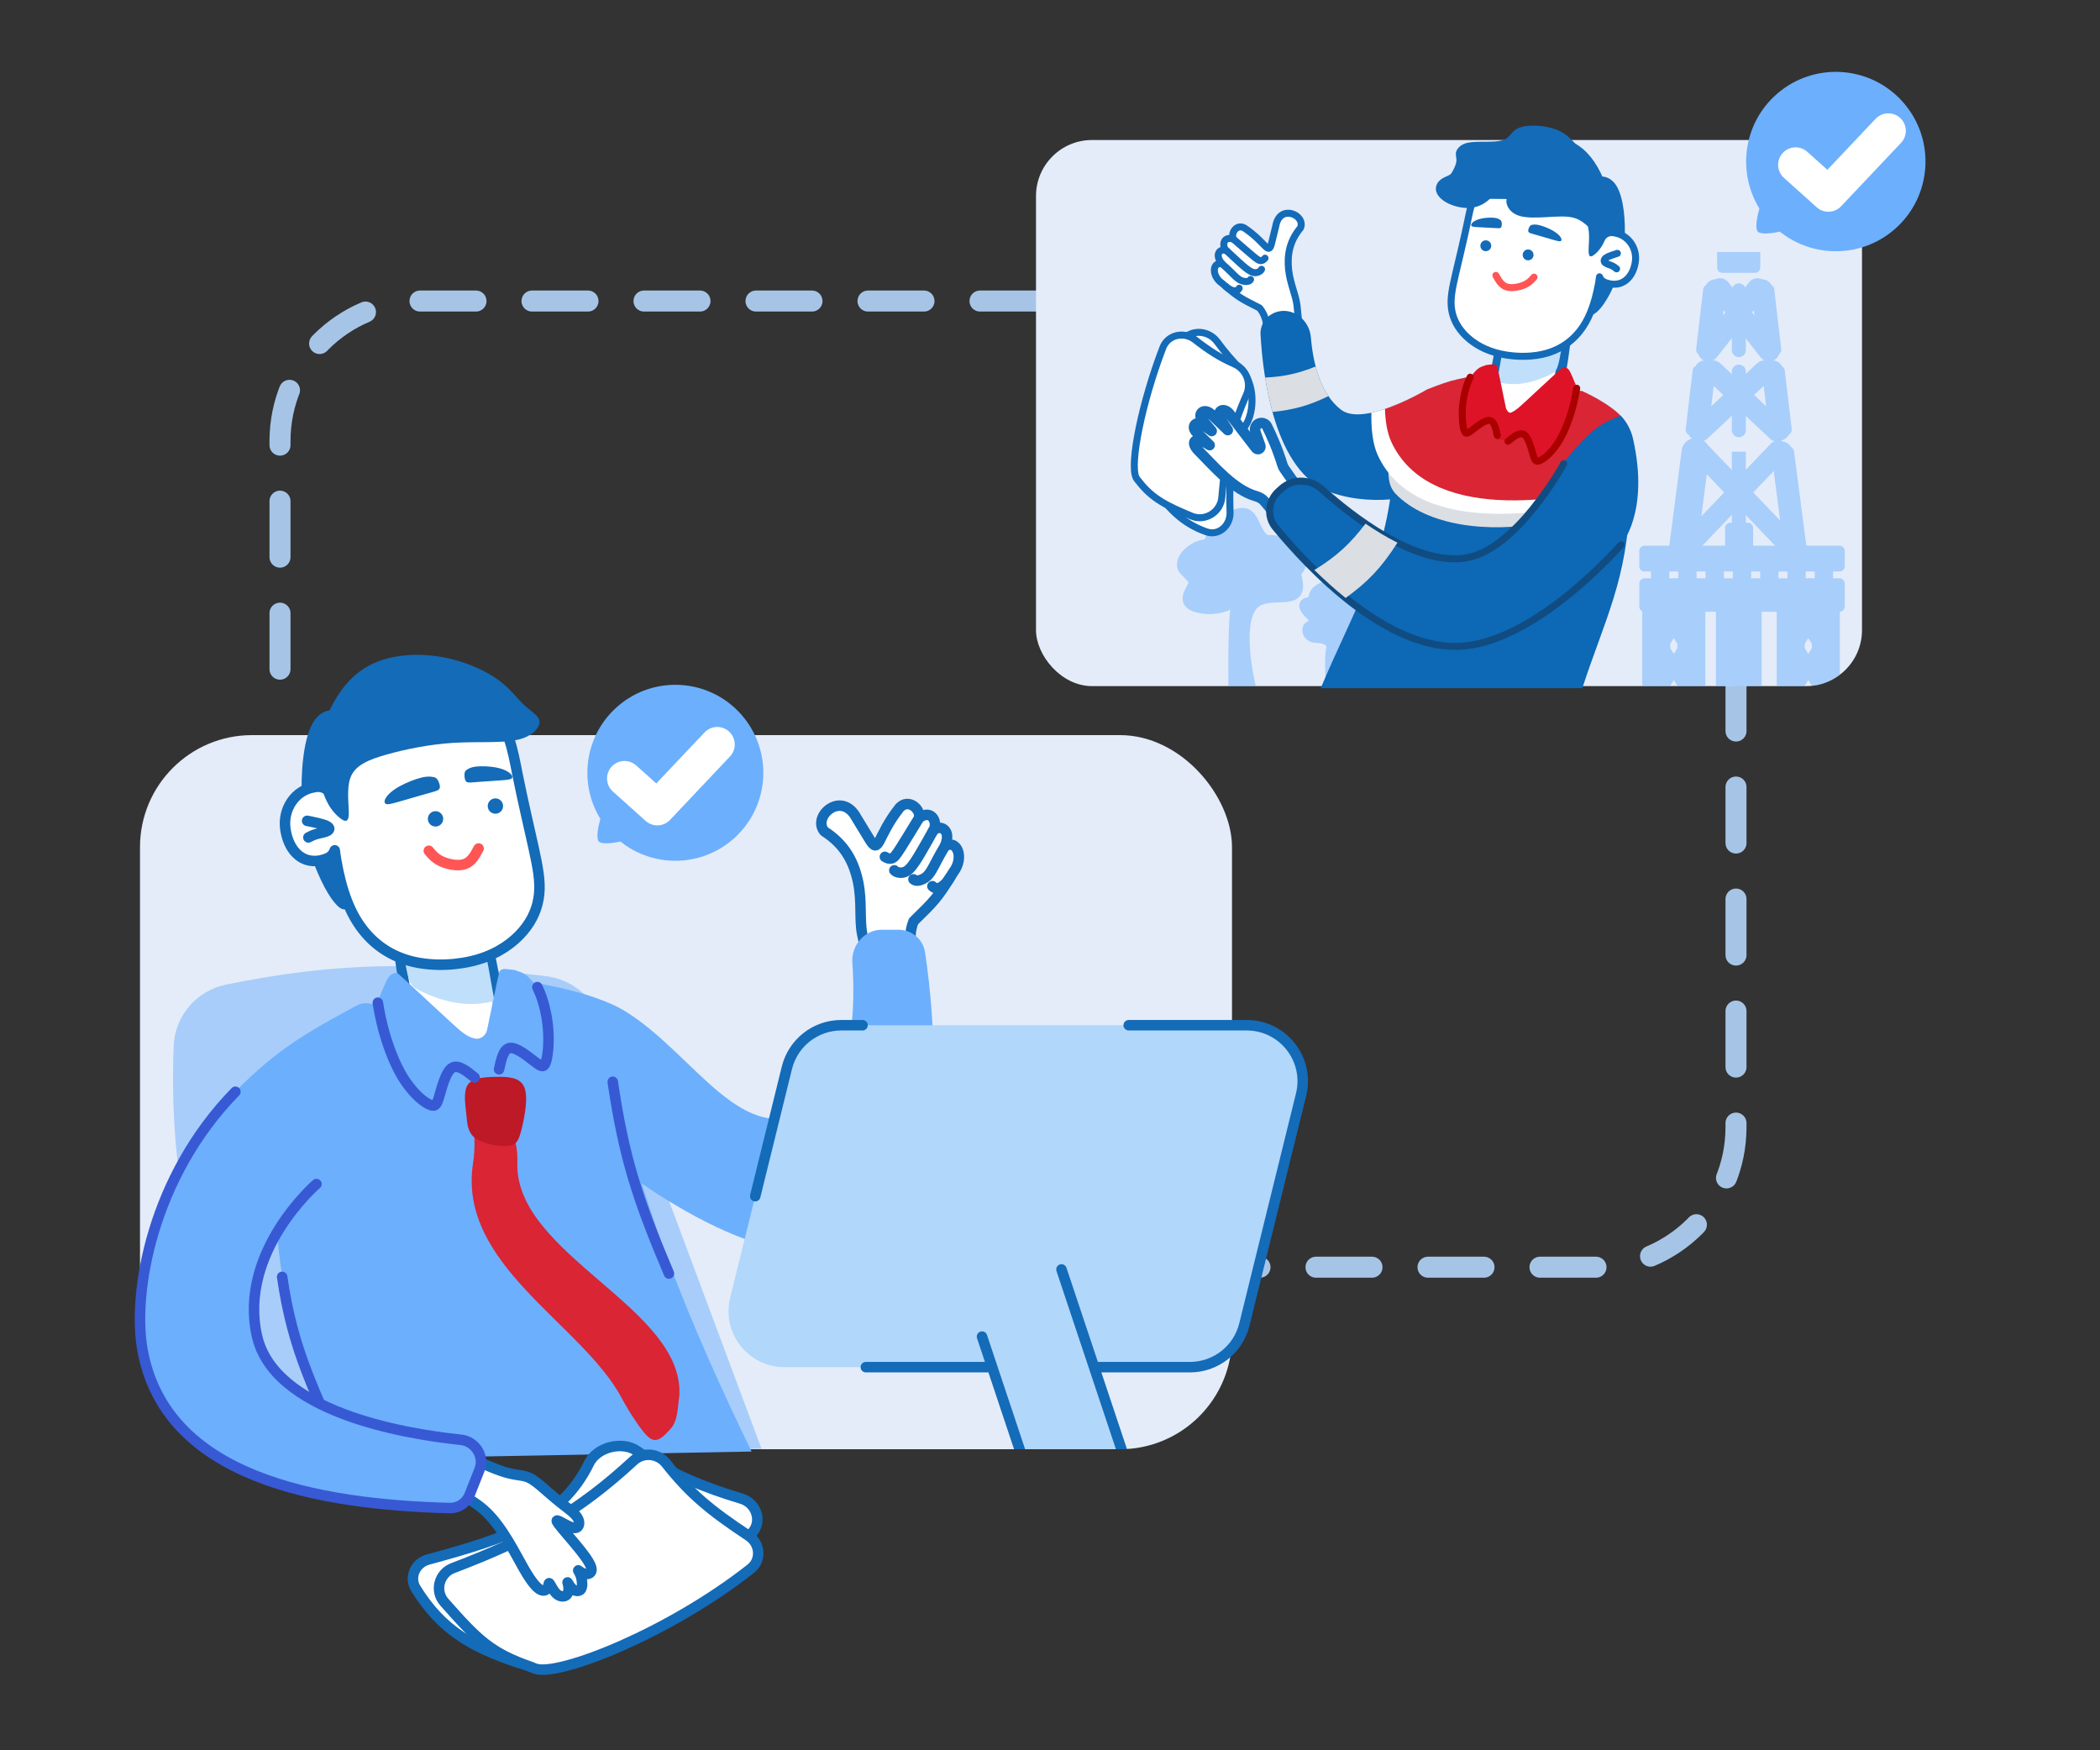 <svg width="300" height="250" viewBox="0 0 300 250" fill="none" xmlns="http://www.w3.org/2000/svg">
<rect x="0" y="0" width="300" height="250" fill="#333333" stroke="none"/>
<path d="M148 43H60C48.954 43 40 51.954 40 63V101" stroke="#A6C5E6" stroke-width="3" stroke-linecap="round" stroke-linejoin="round" stroke-dasharray="8 8"/>
<path d="M172 181H228C239.046 181 248 172.046 248 161V97" stroke="#A6C5E6" stroke-width="3" stroke-linecap="round" stroke-linejoin="round" stroke-dasharray="8 8"/>
<rect x="20" y="105" width="156" height="102" rx="16" fill="#E4ECF9"/>
<path opacity="0.5" d="M32.306 140.633C47.825 137.468 59.627 137.239 77.929 139.417C81.591 139.853 84.681 142.332 85.97 145.787L108.789 206.937H43.111C38.634 206.937 34.703 203.957 33.441 199.662C28.084 181.438 24.047 169.184 24.817 149.378C24.984 145.084 28.095 141.492 32.306 140.633Z" fill="#6CAFFD"/>
<rect x="148" y="20" width="118" height="78" rx="8" fill="#E4ECF9"/>
<g opacity="0.5">
<g clip-path="url(#clip0_50_63720)">
<path d="M251.051 41.242L244.054 50.131" stroke="#6CAFFD" stroke-width="3" stroke-linecap="round" stroke-linejoin="round"/>
<path d="M245.721 41.242L252.717 50.131" stroke="#6CAFFD" stroke-width="3" stroke-linecap="round" stroke-linejoin="round"/>
<path d="M244.721 52.984L253.883 61.556" stroke="#6CAFFD" stroke-width="3" stroke-linecap="round" stroke-linejoin="round"/>
<path d="M252.051 52.984L242.889 61.556" stroke="#6CAFFD" stroke-width="3" stroke-linecap="round" stroke-linejoin="round"/>
<path d="M254.051 64.414L240.391 78.7" stroke="#6CAFFD" stroke-width="3" stroke-linecap="round" stroke-linejoin="round"/>
<path d="M242.723 64.414L256.383 78.7" stroke="#6CAFFD" stroke-width="3" stroke-linecap="round" stroke-linejoin="round"/>
<path d="M250.719 36V38.222H246.054V36H250.719Z" fill="#6CAFFD" stroke="#6CAFFD" stroke-width="1.5" stroke-linecap="round" stroke-linejoin="round"/>
<path d="M249.695 75.414V78.699H247.189V75.414H249.695Z" fill="#6CAFFD" stroke="#6CAFFD" stroke-width="1.5" stroke-linecap="round" stroke-linejoin="round"/>
<path d="M252.717 41.398L253.717 49.97" stroke="#6CAFFD" stroke-width="1.5" stroke-linecap="round" stroke-linejoin="round"/>
<path d="M244.055 41.398L243.055 49.97" stroke="#6CAFFD" stroke-width="1.5" stroke-linecap="round" stroke-linejoin="round"/>
<path d="M251.719 41.398L252.719 49.97" stroke="#6CAFFD" stroke-width="3" stroke-linecap="round" stroke-linejoin="round"/>
<path d="M245.055 41.398L244.055 49.97" stroke="#6CAFFD" stroke-width="3" stroke-linecap="round" stroke-linejoin="round"/>
<path d="M254.217 52.984L255.217 61.397" stroke="#6CAFFD" stroke-width="1.5" stroke-linecap="round" stroke-linejoin="round"/>
<path d="M242.557 52.984L241.557 61.397" stroke="#6CAFFD" stroke-width="1.5" stroke-linecap="round" stroke-linejoin="round"/>
<path d="M253.217 52.984L254.217 61.397" stroke="#6CAFFD" stroke-width="3" stroke-linecap="round" stroke-linejoin="round"/>
<path d="M243.557 52.984L242.557 61.397" stroke="#6CAFFD" stroke-width="3" stroke-linecap="round" stroke-linejoin="round"/>
<path d="M255.55 64.57L257.383 78.698" stroke="#6CAFFD" stroke-width="1.5" stroke-linecap="round" stroke-linejoin="round"/>
<path d="M241.223 64.57L239.391 78.698" stroke="#6CAFFD" stroke-width="1.5" stroke-linecap="round" stroke-linejoin="round"/>
<path d="M254.55 64.57L256.383 78.698" stroke="#6CAFFD" stroke-width="3" stroke-linecap="round" stroke-linejoin="round"/>
<path d="M242.223 64.57L240.391 78.698" stroke="#6CAFFD" stroke-width="4" stroke-linecap="round" stroke-linejoin="round"/>
<path d="M248.406 41.469L248.406 50.009" stroke="#6CAFFD" stroke-width="2" stroke-linecap="round" stroke-linejoin="round"/>
<path d="M248.406 53.078L248.406 61.447" stroke="#6CAFFD" stroke-width="2" stroke-linecap="round" stroke-linejoin="round"/>
<path d="M248.406 64.523L248.406 75.455" stroke="#6CAFFD" stroke-width="2"/>
<mask id="path-30-inside-1_50_63720" fill="white">
<rect x="241.723" y="38.219" width="13.327" height="3.175" rx="1"/>
</mask>
<rect x="241.723" y="38.219" width="13.327" height="3.175" rx="1" fill="#6CAFFD" stroke="#6CAFFD" stroke-width="3" stroke-linecap="round" stroke-linejoin="round" mask="url(#path-30-inside-1_50_63720)"/>
<mask id="path-31-inside-2_50_63720" fill="white">
<rect x="240.391" y="49.969" width="15.992" height="3.175" rx="1"/>
</mask>
<rect x="240.391" y="49.969" width="15.992" height="3.175" rx="1" fill="#6CAFFD" stroke="#6CAFFD" stroke-width="3" stroke-linecap="round" stroke-linejoin="round" mask="url(#path-31-inside-2_50_63720)"/>
<mask id="path-32-inside-3_50_63720" fill="white">
<rect x="239.391" y="61.398" width="18.658" height="3.175" rx="1"/>
</mask>
<rect x="239.391" y="61.398" width="18.658" height="3.175" rx="1" fill="#6CAFFD" stroke="#6CAFFD" stroke-width="3" stroke-linecap="round" stroke-linejoin="round" mask="url(#path-32-inside-3_50_63720)"/>
<path fill-rule="evenodd" clip-rule="evenodd" d="M262.782 78.695H234.935V80.885H236.605V83.349H234.936V86.634H262.783V83.349H261.112V80.885H262.782V78.695ZM237.72 83.349V80.885H240.504V83.349H237.72ZM241.619 83.349V80.885H244.403V83.349H241.619ZM245.518 83.349V80.885H248.302V83.349H245.518ZM252.2 80.885H249.416V83.349H252.2V80.885ZM253.315 83.349V80.885H256.099V83.349H253.315ZM259.998 80.885H257.214V83.349H259.998V80.885Z" fill="#6CAFFD"/>
<path d="M234.935 78.695H234.185C234.185 78.281 234.521 77.945 234.935 77.945V78.695ZM262.782 78.695V77.945C263.197 77.945 263.532 78.281 263.532 78.695H262.782ZM234.935 80.885V81.635C234.521 81.635 234.185 81.299 234.185 80.885H234.935ZM236.605 80.885V80.135C237.02 80.135 237.355 80.471 237.355 80.885H236.605ZM236.605 83.349H237.355C237.355 83.763 237.02 84.099 236.605 84.099V83.349ZM234.936 83.349H234.186C234.186 82.935 234.522 82.599 234.936 82.599V83.349ZM234.936 86.634V87.384C234.522 87.384 234.186 87.048 234.186 86.634H234.936ZM262.783 86.634H263.533C263.533 87.048 263.197 87.384 262.783 87.384V86.634ZM262.783 83.349V82.599C263.197 82.599 263.533 82.935 263.533 83.349H262.783ZM261.112 83.349V84.099C260.698 84.099 260.362 83.763 260.362 83.349H261.112ZM261.112 80.885H260.362C260.362 80.471 260.698 80.135 261.112 80.135V80.885ZM262.782 80.885H263.532C263.532 81.299 263.197 81.635 262.782 81.635V80.885ZM237.72 83.349V84.099C237.306 84.099 236.97 83.763 236.97 83.349H237.72ZM237.72 80.885H236.97C236.97 80.471 237.306 80.135 237.72 80.135V80.885ZM240.504 80.885V80.135C240.918 80.135 241.254 80.471 241.254 80.885H240.504ZM240.504 83.349H241.254C241.254 83.763 240.918 84.099 240.504 84.099V83.349ZM241.619 80.885H240.869C240.869 80.471 241.204 80.135 241.619 80.135V80.885ZM241.619 83.349V84.099C241.204 84.099 240.869 83.763 240.869 83.349H241.619ZM244.403 80.885V80.135C244.817 80.135 245.153 80.471 245.153 80.885H244.403ZM244.403 83.349H245.153C245.153 83.763 244.817 84.099 244.403 84.099V83.349ZM245.518 80.885H244.768C244.768 80.471 245.104 80.135 245.518 80.135V80.885ZM245.518 83.349V84.099C245.104 84.099 244.768 83.763 244.768 83.349H245.518ZM248.302 80.885V80.135C248.716 80.135 249.052 80.471 249.052 80.885H248.302ZM248.302 83.349H249.052C249.052 83.763 248.716 84.099 248.302 84.099V83.349ZM249.416 80.885H248.666C248.666 80.471 249.002 80.135 249.416 80.135V80.885ZM252.2 80.885V80.135C252.614 80.135 252.95 80.471 252.95 80.885H252.2ZM249.416 83.349V84.099C249.002 84.099 248.666 83.763 248.666 83.349H249.416ZM252.2 83.349H252.95C252.95 83.763 252.614 84.099 252.2 84.099V83.349ZM253.315 80.885H252.565C252.565 80.471 252.901 80.135 253.315 80.135V80.885ZM253.315 83.349V84.099C252.901 84.099 252.565 83.763 252.565 83.349H253.315ZM256.099 80.885V80.135C256.513 80.135 256.849 80.471 256.849 80.885H256.099ZM256.099 83.349H256.849C256.849 83.763 256.513 84.099 256.099 84.099V83.349ZM257.214 80.885H256.464C256.464 80.471 256.8 80.135 257.214 80.135V80.885ZM259.998 80.885V80.135C260.412 80.135 260.748 80.471 260.748 80.885H259.998ZM257.214 83.349V84.099C256.8 84.099 256.464 83.763 256.464 83.349H257.214ZM259.998 83.349H260.748C260.748 83.763 260.412 84.099 259.998 84.099V83.349ZM234.935 77.945H262.782V79.445H234.935V77.945ZM234.185 80.885V78.695H235.685V80.885H234.185ZM236.605 81.635H234.935V80.135H236.605V81.635ZM237.355 80.885V83.349H235.855V80.885H237.355ZM234.936 82.599H236.605V84.099H234.936V82.599ZM234.186 86.634V83.349H235.686V86.634H234.186ZM262.783 87.384H234.936V85.884H262.783V87.384ZM263.533 83.349V86.634H262.033V83.349H263.533ZM261.112 82.599H262.783V84.099H261.112V82.599ZM261.862 80.885V83.349H260.362V80.885H261.862ZM262.782 81.635H261.112V80.135H262.782V81.635ZM263.532 78.695V80.885H262.032V78.695H263.532ZM236.97 83.349V80.885H238.47V83.349H236.97ZM240.504 81.635H237.72V80.135H240.504V81.635ZM239.754 83.349V80.885H241.254V83.349H239.754ZM237.72 82.599H240.504V84.099H237.72V82.599ZM242.369 80.885V83.349H240.869V80.885H242.369ZM244.403 81.635H241.619V80.135H244.403V81.635ZM243.653 83.349V80.885H245.153V83.349H243.653ZM241.619 82.599H244.403V84.099H241.619V82.599ZM246.268 80.885V83.349H244.768V80.885H246.268ZM248.302 81.635H245.518V80.135H248.302V81.635ZM247.552 83.349V80.885H249.052V83.349H247.552ZM245.518 82.599H248.302V84.099H245.518V82.599ZM249.416 80.135H252.2V81.635H249.416V80.135ZM248.666 83.349V80.885H250.166V83.349H248.666ZM252.2 84.099H249.416V82.599H252.2V84.099ZM252.95 80.885V83.349H251.45V80.885H252.95ZM254.065 80.885V83.349H252.565V80.885H254.065ZM256.099 81.635H253.315V80.135H256.099V81.635ZM255.349 83.349V80.885H256.849V83.349H255.349ZM253.315 82.599H256.099V84.099H253.315V82.599ZM257.214 80.135H259.998V81.635H257.214V80.135ZM256.464 83.349V80.885H257.964V83.349H256.464ZM259.998 84.099H257.214V82.599H259.998V84.099ZM260.748 80.885V83.349H259.248V80.885H260.748Z" fill="#6CAFFD"/>
<path d="M240.785 86.641V103.885" stroke="#6CAFFD" stroke-width="1.5"/>
<path d="M241.621 86.641V103.885H247.131V86.641" stroke="#6CAFFD" stroke-width="4" stroke-linecap="round" stroke-linejoin="round"/>
<path d="M237.443 86.641V103.885" stroke="#6CAFFD" stroke-width="1.5"/>
<path d="M236.607 86.641V103.885" stroke="#6CAFFD" stroke-width="4" stroke-linecap="round" stroke-linejoin="round"/>
<path d="M240.785 86.641L237.443 91.919" stroke="#6CAFFD" stroke-width="2"/>
<path d="M240.785 92.625L237.443 97.904" stroke="#6CAFFD" stroke-width="2"/>
<path d="M240.785 98.609L237.443 103.888" stroke="#6CAFFD" stroke-width="2" stroke-linecap="round" stroke-linejoin="round"/>
<path d="M237.443 86.641L240.785 91.919" stroke="#6CAFFD" stroke-width="2" stroke-linecap="round" stroke-linejoin="round"/>
<path d="M237.443 92.625L240.785 97.904" stroke="#6CAFFD" stroke-width="2" stroke-linecap="round" stroke-linejoin="round"/>
<path d="M237.443 98.609L240.785 103.888" stroke="#6CAFFD" stroke-width="2" stroke-linecap="round" stroke-linejoin="round"/>
<path d="M259.998 86.641V103.885" stroke="#6CAFFD" stroke-width="1.5" stroke-linecap="round" stroke-linejoin="round"/>
<path d="M260.836 86.641V103.885" stroke="#6CAFFD" stroke-width="4" stroke-linecap="round" stroke-linejoin="round"/>
<path d="M256.656 86.641V103.885" stroke="#6CAFFD" stroke-width="1.5" stroke-linecap="round" stroke-linejoin="round"/>
<path d="M255.822 86.641V103.885H249.663V86.641" stroke="#6CAFFD" stroke-width="4" stroke-linecap="round" stroke-linejoin="round"/>
<path d="M259.998 86.641L256.656 91.919" stroke="#6CAFFD" stroke-width="2" stroke-linecap="round" stroke-linejoin="round"/>
<path d="M260 92.625L256.658 97.904" stroke="#6CAFFD" stroke-width="2" stroke-linecap="round" stroke-linejoin="round"/>
<path d="M260 98.609L256.658 103.888" stroke="#6CAFFD" stroke-width="2" stroke-linecap="round" stroke-linejoin="round"/>
<path d="M256.656 86.641L259.998 91.919" stroke="#6CAFFD" stroke-width="2" stroke-linecap="round" stroke-linejoin="round"/>
<path d="M256.656 92.625L259.998 97.904" stroke="#6CAFFD" stroke-width="2" stroke-linecap="round" stroke-linejoin="round"/>
<path d="M256.656 98.609L259.998 103.888" stroke="#6CAFFD" stroke-width="2" stroke-linecap="round" stroke-linejoin="round"/>
<path d="M185.04 81.898C186.998 87.688 180.632 83.412 178.605 86.911C176.578 90.409 178.848 98.936 178.848 98.936H176.25C176.25 98.936 176.091 89.049 176.557 86.911C177.024 84.773 175.519 87.383 171.942 86.911C168.365 86.439 170.032 84.578 170.435 83.607C170.755 82.835 170.424 82.731 169.232 81.473C168.039 80.214 170.184 78.07 171.942 77.835C173.657 77.606 172.095 75.991 175.418 74.034C179.625 71.555 178.605 76.026 180.961 77.215C183.178 76.804 187.762 79.136 185.04 81.898Z" fill="#6CAFFD"/>
<path d="M178.605 86.911L179.254 87.287L178.605 86.911ZM185.04 81.898L184.329 82.138L184.181 81.701L184.506 81.371L185.04 81.898ZM180.961 77.215L181.098 77.952L180.849 77.998L180.623 77.884L180.961 77.215ZM175.418 74.034L175.799 74.68L175.799 74.68L175.418 74.034ZM171.942 77.835L172.041 78.578L172.041 78.578L171.942 77.835ZM169.232 81.473L168.687 81.988L168.687 81.988L169.232 81.473ZM170.435 83.607L169.743 83.319V83.319L170.435 83.607ZM171.942 86.911L172.04 86.167L172.04 86.167L171.942 86.911ZM176.557 86.911L177.29 87.071L176.557 86.911ZM178.848 98.936L179.572 98.743C179.632 98.968 179.584 99.208 179.442 99.393C179.3 99.578 179.081 99.686 178.848 99.686V98.936ZM176.25 98.936V99.686C175.841 99.686 175.507 99.358 175.5 98.948L176.25 98.936ZM177.956 86.535C178.603 85.419 179.602 84.942 180.584 84.732C181.51 84.535 182.565 84.556 183.274 84.515C183.66 84.493 183.958 84.455 184.184 84.388C184.403 84.322 184.498 84.245 184.547 84.18C184.649 84.045 184.816 83.577 184.329 82.138L185.75 81.658C186.243 83.114 186.349 84.283 185.744 85.084C185.44 85.487 185.021 85.703 184.614 85.825C184.214 85.944 183.774 85.989 183.36 86.013C182.469 86.064 181.674 86.034 180.897 86.199C180.177 86.353 179.621 86.654 179.254 87.287L177.956 86.535ZM184.506 81.371C185.072 80.797 185.162 80.353 185.12 80.044C185.073 79.702 184.839 79.32 184.381 78.949C183.93 78.584 183.328 78.286 182.707 78.105C182.078 77.921 181.501 77.878 181.098 77.952L180.824 76.477C181.531 76.346 182.357 76.44 183.127 76.665C183.904 76.891 184.693 77.272 185.325 77.784C185.95 78.29 186.489 78.983 186.606 79.842C186.727 80.734 186.369 81.618 185.574 82.424L184.506 81.371ZM180.623 77.884C179.837 77.488 179.367 76.831 179.036 76.23C178.87 75.929 178.728 75.619 178.602 75.35C178.471 75.07 178.358 74.834 178.238 74.631C177.998 74.224 177.812 74.093 177.604 74.058C177.339 74.013 176.809 74.085 175.799 74.68L175.037 73.387C176.131 72.743 177.051 72.444 177.852 72.578C178.709 72.722 179.204 73.317 179.529 73.868C179.692 74.142 179.833 74.442 179.961 74.715C180.093 74.998 180.213 75.259 180.35 75.506C180.621 75.999 180.907 76.347 181.299 76.545L180.623 77.884ZM175.799 74.68C175.029 75.133 174.578 75.545 174.297 75.892C174.021 76.234 173.886 76.542 173.784 76.832C173.757 76.908 173.733 76.982 173.707 77.061C173.682 77.137 173.654 77.221 173.625 77.302C173.567 77.463 173.487 77.658 173.36 77.843C173.063 78.276 172.622 78.501 172.041 78.578L171.843 77.091C171.995 77.071 172.063 77.041 172.088 77.028C172.104 77.019 172.11 77.013 172.122 76.996C172.142 76.967 172.17 76.913 172.214 76.793C172.235 76.734 172.256 76.67 172.282 76.591C172.308 76.514 172.337 76.426 172.37 76.332C172.506 75.945 172.712 75.468 173.131 74.95C173.546 74.436 174.145 73.913 175.037 73.387L175.799 74.68ZM172.041 78.578C171.379 78.667 170.564 79.146 170.055 79.752C169.805 80.05 169.678 80.321 169.646 80.524C169.618 80.696 169.652 80.826 169.776 80.957L168.687 81.988C168.215 81.49 168.07 80.88 168.164 80.288C168.254 79.728 168.549 79.213 168.906 78.788C169.611 77.948 170.747 77.238 171.843 77.091L172.041 78.578ZM169.776 80.957C170.07 81.267 170.3 81.495 170.505 81.705C170.695 81.9 170.882 82.098 171.019 82.298C171.169 82.517 171.289 82.778 171.299 83.099C171.31 83.396 171.223 83.665 171.128 83.894L169.743 83.319C169.808 83.162 169.8 83.129 169.8 83.15C169.802 83.195 169.824 83.207 169.782 83.146C169.728 83.067 169.628 82.955 169.431 82.752C169.248 82.564 168.989 82.307 168.687 81.988L169.776 80.957ZM171.128 83.894C171.062 84.053 170.976 84.218 170.899 84.361C170.817 84.515 170.742 84.653 170.67 84.798C170.521 85.101 170.45 85.317 170.446 85.469C170.443 85.559 170.454 85.629 170.592 85.733C170.78 85.874 171.195 86.056 172.04 86.167L171.844 87.654C170.901 87.53 170.183 87.302 169.69 86.932C169.146 86.523 168.929 85.979 168.946 85.423C168.962 84.93 169.16 84.469 169.325 84.135C169.41 83.962 169.503 83.791 169.576 83.655C169.654 83.509 169.708 83.403 169.743 83.319L171.128 83.894ZM172.04 86.167C173.62 86.376 174.733 85.911 175.472 85.596C175.648 85.521 175.848 85.434 176.021 85.38C176.11 85.352 176.225 85.322 176.352 85.311C176.477 85.301 176.666 85.305 176.862 85.4C177.328 85.624 177.384 86.096 177.39 86.297C177.396 86.528 177.35 86.796 177.29 87.071L175.825 86.751C175.881 86.491 175.891 86.373 175.89 86.336C175.888 86.268 175.875 86.589 176.21 86.751C176.341 86.814 176.449 86.808 176.477 86.806C176.506 86.803 176.509 86.799 176.47 86.811C176.386 86.838 176.267 86.888 176.06 86.976C175.269 87.314 173.841 87.918 171.844 87.654L172.04 86.167ZM179.254 87.287C178.834 88.011 178.606 89.062 178.537 90.308C178.468 91.539 178.557 92.884 178.711 94.144C178.864 95.401 179.08 96.554 179.258 97.393C179.347 97.813 179.426 98.152 179.483 98.386C179.511 98.503 179.534 98.594 179.55 98.654C179.557 98.684 179.563 98.707 179.567 98.722C179.569 98.73 179.57 98.735 179.571 98.739C179.572 98.74 179.572 98.742 179.572 98.742C179.572 98.743 179.572 98.743 179.573 98.743C179.573 98.743 179.573 98.743 179.573 98.743C179.573 98.743 179.572 98.743 178.848 98.936C178.123 99.129 178.123 99.129 178.123 99.129C178.123 99.129 178.123 99.128 178.123 99.128C178.123 99.128 178.122 99.127 178.122 99.126C178.122 99.125 178.121 99.123 178.121 99.121C178.12 99.116 178.118 99.109 178.116 99.101C178.111 99.083 178.104 99.058 178.096 99.025C178.079 98.959 178.055 98.862 178.025 98.739C177.966 98.493 177.883 98.139 177.791 97.705C177.607 96.836 177.382 95.638 177.222 94.326C177.062 93.017 176.963 91.576 177.039 90.224C177.114 88.887 177.362 87.56 177.956 86.535L179.254 87.287ZM177.29 87.071C177.19 87.531 177.113 88.484 177.062 89.723C177.012 90.938 176.988 92.365 176.979 93.73C176.969 95.095 176.975 96.394 176.982 97.352C176.986 97.831 176.991 98.224 176.994 98.498C176.996 98.634 176.997 98.741 176.998 98.814C176.999 98.85 176.999 98.877 177 98.896C177 98.905 177 98.912 177 98.917C177 98.919 177 98.921 177 98.922C177 98.923 177 98.923 177 98.924C177 98.924 177 98.924 177 98.924C177 98.924 177 98.924 176.25 98.936C175.5 98.948 175.5 98.948 175.5 98.948C175.5 98.948 175.5 98.948 175.5 98.948C175.5 98.947 175.5 98.947 175.5 98.946C175.5 98.945 175.5 98.943 175.5 98.941C175.5 98.936 175.5 98.928 175.5 98.919C175.499 98.9 175.499 98.872 175.499 98.835C175.497 98.762 175.496 98.654 175.494 98.516C175.491 98.241 175.486 97.845 175.482 97.364C175.475 96.401 175.469 95.094 175.479 93.72C175.488 92.347 175.512 90.901 175.563 89.661C175.613 88.444 175.692 87.36 175.825 86.751L177.29 87.071ZM176.25 98.186H178.848V99.686H176.25V98.186Z" fill="#6CAFFD"/>
<path d="M196.117 88.515C196.703 91.864 192.724 90.292 191.308 92.404C189.893 94.516 191.308 98.464 191.308 98.464H190.194C190.194 98.464 189.868 94.037 190.194 92.746C190.52 91.455 188.973 91.087 188.191 91.087C186.643 91.087 186.643 89.728 186.971 89.534C187.488 89.228 188.249 88.741 187.417 87.981C186.584 87.222 185.743 86.204 186.971 86.062C188.168 85.924 186.971 84.487 189.398 83.767C193.607 82.74 192.06 85.652 193.607 85.458C195.156 85.209 197.992 86.622 196.117 88.515Z" fill="#6CAFFD" stroke="#6CAFFD" stroke-width="1.5" stroke-linecap="round" stroke-linejoin="round"/>
</g>
</g>
<path d="M123.166 133.392C122.754 131.285 123.164 128.895 122.596 126.026C122.018 123.23 120.759 120.653 117.779 118.759C115.941 116.654 120.229 112.815 122.36 116.832L124.212 119.871C125.651 122.231 125.232 119.491 128.52 115.363C129.806 113.986 131.598 115.613 131.295 116.839C133.154 115.427 134.104 117.654 133.261 118.74C134.013 117.684 136.081 118.286 134.993 120.858C136.696 119.844 137.803 122.455 136.213 124.545C133.831 128.415 133.451 128.697 130.505 131.598C129.309 134.598 130.858 137.112 131.353 138.902C130.505 140.162 128.076 142.373 124.775 141.063L123.166 133.392Z" fill="white" stroke="#146BB8" stroke-width="1.5" stroke-linejoin="round"/>
<path d="M126.415 122.386C126.711 122.595 127.101 122.711 127.426 122.59C127.751 122.469 128.023 122.114 128.659 121.116C129.295 120.118 130.295 118.477 131.295 116.836" stroke="#146BB8" stroke-width="1.5" stroke-linecap="round" stroke-linejoin="round"/>
<path d="M127.763 124.314C127.94 124.509 128.182 124.611 128.539 124.642C128.897 124.673 129.37 124.635 129.911 124.114C130.452 123.593 131.06 122.589 131.63 121.613C132.199 120.637 132.729 119.69 133.259 118.742" stroke="#146BB8" stroke-width="1.5" stroke-linecap="round" stroke-linejoin="round"/>
<path d="M130.491 125.596C130.853 125.949 131.551 125.781 132.193 125.349C132.836 124.916 133.36 123.811 133.807 122.951C134.253 122.09 134.624 121.474 134.994 120.858" stroke="#146BB8" stroke-width="1.5" stroke-linecap="round" stroke-linejoin="round"/>
<path d="M133.199 126.577C133.939 127.355 135.024 126.472 135.658 125.425" stroke="#146BB8" stroke-width="1.5" stroke-linecap="round" stroke-linejoin="round"/>
<path d="M89.431 144.511C84.259 141.279 74.312 140.068 74.312 140.068L85.85 164.707C85.85 164.707 109.382 184.499 123.249 177.633C136.182 171.229 133.525 145.191 132.148 136.015C131.865 134.131 130.232 132.797 128.326 132.797H125.979C123.508 132.797 121.598 135.019 121.766 137.484C122.197 143.771 121.991 154.57 116.087 158.244C106.135 164.439 99.373 150.722 89.431 144.511Z" fill="#6CAFFD"/>
<path d="M86.84 148.453L76.594 140.82L52.948 143.633L40.731 155.283C37.776 170.87 38.88 192.938 51.364 208.356L107.371 207.329C99.268 190.653 89.941 169.203 86.84 148.453Z" fill="#6CAFFD"/>
<path d="M87.536 154.516C89.117 165.251 91.043 171.245 95.564 181.908" stroke="#3859D4" stroke-width="1.5" stroke-linecap="round"/>
<path d="M40.308 182.383C41.87 193.127 44.816 198.159 49.281 208.831" stroke="#3859D4" stroke-width="1.5" stroke-linecap="round"/>
<path d="M56.525 131.961C56.905 134.916 57.667 141.616 58.76 145.058C59.854 148.499 61.28 149.474 63.165 149.964C65.05 150.455 67.394 150.462 69.024 150.145C70.654 149.828 71.57 149.186 71.474 146.309C71.377 143.432 70.267 137.53 69.603 134.768C68.94 132.005 68.731 131.608 67.148 130.916C65.566 130.224 62.615 129.245 60.665 128.64C58.716 128.034 57.014 127.616 56.427 127.739C55.841 127.863 55.993 128.434 56.069 128.72C56.145 129.005 56.144 129.005 56.525 131.96L56.525 131.961Z" fill="white" stroke="#146BB8" stroke-width="1.5"/>
<path d="M63.777 132.813C65.919 133.383 67.393 133.498 68.915 134.393C69.537 136.161 70.223 141.007 70.656 142.954C67.227 143.895 63.876 143.293 60.525 141.765C58.725 140.945 58.643 140.742 58.172 138.946C58.014 138.346 57.56 135.438 57.357 135.14C56.587 132.203 59.805 131.756 63.777 132.813Z" fill="#C0DFFB"/>
<path d="M51.074 127.326C50.051 128.69 49.793 130.152 48.913 129.851C48.033 129.551 46.705 127.728 45.403 124.713C44.1 121.697 43.367 118.747 43.143 114.704C42.918 110.661 43.299 105.915 44.56 103.493C45.821 101.072 47.962 100.976 49.764 102.24C51.566 103.504 53.028 106.128 53.956 109.888C54.885 113.647 55.28 118.541 54.583 121.62C53.886 124.699 52.097 125.963 51.074 127.326Z" fill="#146BB8"/>
<path d="M56.833 96.708C56.579 96.742 56.386 96.845 56.079 97.008C55.258 97.445 53.619 98.316 51.888 100.041C50.157 101.765 48.334 104.342 47.609 108.523C47.308 110.258 47.343 111.431 47.37 113.508C46.774 112.629 45.94 112.19 44.846 112.451C42.176 112.872 40.352 115.551 40.771 118.434C41.19 121.317 42.968 123.348 45.638 122.927C47.061 122.625 47.524 122.231 47.822 121.457C47.917 122.155 47.921 122.275 48.035 122.924C48.817 127.357 50.011 130.439 51.821 132.769C53.631 135.098 56.059 136.677 59.043 137.371C62.028 138.065 65.532 137.876 68.371 137.023C71.209 136.169 73.332 134.633 74.726 132.991C76.12 131.349 76.841 129.56 77.022 127.692C77.202 125.824 76.841 123.878 76.206 120.994C75.571 118.111 74.662 114.29 73.933 110.624C73.203 106.959 72.654 103.449 69.844 101.132C67.035 98.815 61.966 97.694 59.433 97.133C57.849 96.783 57.255 96.651 56.832 96.708L56.833 96.708Z" fill="white" stroke="#146BB8" stroke-width="1.5" stroke-linecap="round" stroke-linejoin="round"/>
<path d="M43.874 117.242C44.964 117.464 46.054 117.686 46.599 117.941C47.144 118.196 47.141 118.483 46.795 118.678C46.449 118.873 45.764 118.975 45.25 119.116C44.736 119.257 44.394 119.436 44.054 119.613" stroke="#146BB8" stroke-width="1.5" stroke-linecap="round" stroke-linejoin="round"/>
<path d="M62.382 118.046C61.783 118.137 61.223 117.724 61.132 117.125C61.042 116.526 61.454 115.966 62.053 115.875C62.653 115.785 63.212 116.197 63.303 116.796C63.394 117.396 62.981 117.955 62.382 118.046Z" fill="#146BB8"/>
<path d="M62.168 111.057C62.189 111.07 62.227 111.098 62.295 111.146C62.364 111.194 62.463 111.263 62.606 111.549C62.749 111.835 62.935 112.336 62.789 112.635C62.642 112.933 62.163 113.03 61.031 113.345C59.898 113.659 58.111 114.192 56.983 114.513C55.854 114.834 55.385 114.943 55.136 114.831C54.887 114.72 54.857 114.389 55.138 113.938C55.42 113.487 56.016 112.916 56.99 112.362C57.964 111.809 59.316 111.274 60.238 111.057C61.161 110.839 61.653 110.941 61.849 110.98C62.044 111.019 61.97 111.002 61.97 111.002C61.97 111.002 62.061 111.023 62.105 111.033C62.148 111.043 62.149 111.043 62.168 111.057L62.168 111.057Z" fill="#146BB8"/>
<path d="M66.513 110.089C66.502 110.107 66.483 110.142 66.448 110.204C66.413 110.266 66.363 110.355 66.355 110.644C66.347 110.933 66.382 111.418 66.596 111.629C66.81 111.839 67.204 111.775 68.165 111.698C69.127 111.62 70.657 111.528 71.618 111.457C72.578 111.386 72.97 111.335 73.118 111.164C73.266 110.993 73.174 110.7 72.805 110.4C72.436 110.1 71.789 109.795 70.863 109.619C69.938 109.444 68.734 109.401 67.964 109.498C67.195 109.594 66.86 109.832 66.726 109.925C66.593 110.019 66.643 109.982 66.643 109.982C66.643 109.982 66.582 110.027 66.552 110.049C66.523 110.071 66.522 110.071 66.513 110.089L66.513 110.089Z" fill="#146BB8"/>
<path d="M70.937 116.217C71.537 116.126 71.949 115.567 71.858 114.967C71.768 114.368 71.208 113.956 70.609 114.047C70.009 114.137 69.597 114.697 69.688 115.296C69.779 115.896 70.338 116.308 70.937 116.217Z" fill="#146BB8"/>
<path d="M73.807 105.695C71.57 106.171 68.149 105.893 64.719 106.109C61.288 106.325 57.849 107.034 55.229 107.775C52.609 108.515 50.773 109.302 50.099 110.988C49.425 112.675 49.895 115.268 49.821 116.434C49.748 117.6 49.131 117.338 48.382 116.692C47.633 116.046 46.751 115.014 46.129 113.07C45.508 111.127 45.148 108.273 45.797 105.242C46.446 102.211 48.104 99.004 50.177 96.951C52.251 94.898 54.74 93.999 57.307 93.674C59.874 93.348 62.519 93.596 64.989 94.266C67.458 94.936 69.751 96.03 71.362 97.245C72.972 98.461 73.899 99.799 74.916 100.738C75.933 101.678 77.04 102.218 77.068 103.104C77.095 103.989 76.044 105.219 73.807 105.695Z" fill="#146BB8"/>
<path d="M68.373 121.195C67.867 122.14 67.36 123.086 66.406 123.419C65.452 123.752 64.05 123.473 63.118 123.055C62.186 122.637 61.723 122.08 61.26 121.522" stroke="#FF5555" stroke-width="1.5" stroke-linecap="round" stroke-linejoin="round"/>
<path d="M68.109 158.954C67.16 159.675 68.186 162.259 67.585 166.075C65.285 180.666 83.129 189.034 88.791 199.652C89.731 201.414 91.756 204.68 92.828 205.418C93.9 206.156 94.755 205.224 95.804 204.081C96.853 202.939 96.808 200.998 97.036 199.452C97.961 186.818 73.479 179.227 73.908 166.075C74.018 162.681 72.751 160.552 71.844 159.309C70.937 158.065 69.057 158.232 68.109 158.954Z" fill="#D92534"/>
<path d="M70.83 153.808C72.521 153.775 74.284 153.841 74.891 155.271C75.498 156.701 74.948 159.495 74.529 161.208C74.11 162.921 73.82 163.553 72.558 163.672C71.296 163.792 69.061 163.398 67.926 162.586C66.791 161.775 66.757 160.545 66.604 159.061C66.45 157.578 66.178 155.841 66.85 154.907C67.523 153.973 69.14 153.841 70.83 153.808Z" fill="#BE1926"/>
<path d="M87.01 118.645C91.574 123.874 99.513 124.413 104.742 119.849C109.971 115.285 110.51 107.346 105.946 102.117C101.382 96.887 93.443 96.348 88.213 100.913C82.984 105.477 82.445 113.416 87.01 118.645Z" fill="#6CAFFD"/>
<path d="M91.82 118.7C92.133 117.649 88.455 113.769 87.389 114.024C86.323 114.28 84.797 119.409 85.55 120.204C86.303 120.999 91.507 119.75 91.82 118.7Z" fill="#6CAFFD"/>
<path d="M89.219 111.193L93.901 115.393L102.463 106.336" stroke="white" stroke-width="5" stroke-linecap="round" stroke-linejoin="round"/>
<path d="M252.608 31.5C257.26 36.83 265.353 37.379 270.683 32.727C276.013 28.074 276.563 19.982 271.91 14.651C267.258 9.321 259.165 8.772 253.835 13.424C248.505 18.076 247.955 26.169 252.608 31.5Z" fill="#6CAFFD"/>
<path d="M257.511 31.558C257.83 30.487 254.081 26.531 252.994 26.792C251.908 27.053 250.352 32.281 251.12 33.091C251.888 33.901 257.193 32.628 257.511 31.558Z" fill="#6CAFFD"/>
<path d="M256.516 23.544L261.198 27.744L269.76 18.688" stroke="white" stroke-width="5" stroke-linecap="round" stroke-linejoin="round"/>
<path d="M229.001 41.883C227.907 41.796 227.091 40.838 227.177 39.744C227.264 38.65 228.222 37.834 229.316 37.921C230.41 38.008 231.226 38.965 231.139 40.059C231.052 41.153 230.095 41.969 229.001 41.883Z" fill="white"/>
<path d="M61.148 222.761C72.538 219.651 80.131 217.196 84.157 208.978C85.294 206.655 88.966 205.774 91.066 207.284C95.388 210.394 100.98 212.591 105.934 214.065C108.115 214.714 108.96 217.411 107.364 219.032C97.168 229.387 82.196 240.294 73.753 237.4C67.65 235.308 63.137 232.972 59.384 226.873C58.402 225.277 59.34 223.254 61.148 222.761Z" fill="white" stroke="#146BB8" stroke-width="1.5"/>
<path d="M64.699 223.98C75.991 219.688 82.669 215.859 90.521 208.618C91.87 207.375 94.006 207.561 95.143 209.001C98.494 213.247 101.333 215.663 106.957 219.372C108.615 220.465 108.816 222.831 107.256 224.062C95.66 233.207 79.965 239.445 76.523 238.361C76.301 238.291 76.088 238.178 75.868 238.101C70.128 236.092 68.308 234.325 63.47 228.84C62.065 227.249 62.715 224.734 64.699 223.98Z" fill="white" stroke="#146BB8" stroke-width="1.5"/>
<path d="M62.772 212.397C64.236 212.85 67.165 213.755 69.499 216.005C71.832 218.254 73.569 221.845 74.804 224.005C76.039 226.165 76.77 226.89 77.294 227.108C77.819 227.327 78.136 227.038 78.272 226.7C78.409 226.362 78.366 225.976 78.526 226.195C78.687 226.415 79.05 227.239 79.522 227.663C79.993 228.087 80.571 228.109 80.889 227.855C81.206 227.6 81.263 227.07 81.218 226.65C81.172 226.23 81.024 225.919 81.099 226.042C81.174 226.165 81.471 226.721 81.838 227.004C82.204 227.287 82.638 227.297 82.881 227.111C83.124 226.925 83.175 226.543 83.157 226.123C83.138 225.703 83.049 225.244 82.894 224.88C82.74 224.516 82.519 224.247 82.623 224.309C82.727 224.371 83.156 224.764 83.682 224.817C84.208 224.87 84.831 224.582 84.295 223.465C83.76 222.347 82.065 220.399 81.003 219.151C79.941 217.904 79.511 217.358 79.533 217.216C79.555 217.075 80.028 217.338 80.62 217.66C81.212 217.981 81.923 218.36 82.342 218.215C82.76 218.071 82.886 217.403 82.475 216.749C82.064 216.096 81.117 215.457 80.13 214.674C79.142 213.891 78.115 212.964 77.285 212.262C76.455 211.561 75.823 211.086 75.038 210.873C74.254 210.66 73.319 210.709 71.448 210.052C69.577 209.394 66.776 208.031 65.947 207.737C65.117 207.443 66.261 208.218 65.211 208.428C64.161 208.637 60.913 208.281 59.897 208.773C58.88 209.266 60.094 210.605 60.701 211.274C61.308 211.944 61.308 211.944 62.772 212.397L62.772 212.397Z" fill="white" stroke="#146BB8" stroke-width="1.5"/>
<path d="M68.516 209.883L67.079 213.517C66.62 214.677 65.492 215.435 64.245 215.401C45.308 214.891 23.637 211.053 20.352 192.781C18.893 184.663 21.714 168.089 33.631 155.911C39.764 149.644 44.412 147.185 50.85 143.674C53.139 142.425 55.899 144.45 55.35 146.999L51.905 162.969C51.757 163.654 51.379 164.262 50.843 164.713C47.29 167.702 33.7 179.939 36.014 190.413C38.425 201.325 57.331 204.659 65.884 205.615C67.931 205.844 69.273 207.968 68.516 209.883Z" fill="#6CAFFD"/>
<path d="M33.631 155.938C21.714 168.109 18.893 184.677 20.352 192.792C23.637 211.056 45.308 214.892 64.246 215.402C65.492 215.435 66.62 214.678 67.079 213.518L68.498 209.931C69.26 208.003 67.898 205.866 65.836 205.65C57.405 204.767 39.093 201.61 36.695 190.763C34.038 178.739 45.207 169.124 45.207 169.124" stroke="#3859D4" stroke-width="1.5" stroke-linecap="round" stroke-linejoin="round"/>
<path d="M58.609 140.649C60.412 142.305 62.503 144.264 64.305 145.92C66.107 147.575 67.05 148.449 68.679 148.406C70.608 148.835 73.694 156.507 64.863 152.521C63.597 154.199 64.159 155.407 62.854 156.952C61.549 158.496 61.178 158.579 60.761 158.186C60.344 157.794 58.666 157.254 58.043 155.883C57.42 154.512 55.978 152.886 55.351 150.789C54.724 148.692 54.245 146.371 54.042 145.005C53.84 143.64 53.915 143.23 54.201 142.464C54.487 141.697 54.984 140.574 55.272 139.984C55.54 139.432 55.829 139.137 56.432 138.987C56.61 138.942 56.709 138.968 56.757 138.981C56.806 138.993 56.806 138.993 58.609 140.649Z" fill="#6CAFFD"/>
<path d="M72.512 138.443C72.3 138.417 71.875 138.364 71.618 138.503C71.36 138.643 71.271 138.976 70.913 140.67C70.555 142.365 69.929 145.421 69.601 147.028C69.273 148.635 67.536 148.413 67.566 148.524C70.136 156.121 70.994 152.263 72.365 149.734C73.956 150.671 72.966 149.334 74.68 150.249C76.394 151.163 77.527 152.734 77.809 152.563C78.091 152.392 78.568 151.975 78.623 150.72C78.677 149.465 78.506 148.862 78.203 146.877C77.898 144.892 77.414 143.067 76.983 141.911C76.552 140.755 76.174 140.269 75.892 139.981C75.61 139.694 75.173 139.139 74.377 138.858C73.01 138.374 73.815 138.607 72.512 138.443Z" fill="#6CAFFD"/>
<path d="M76.763 140.992C77.763 142.994 78.257 145.597 78.338 147.582C78.42 149.567 78.206 151.149 77.924 151.843C77.641 152.537 77.291 152.341 76.335 151.605C75.379 150.868 73.817 149.589 72.876 149.687C71.936 149.785 71.615 151.258 71.295 152.732" stroke="#3859D4" stroke-width="1.5" stroke-linecap="round" stroke-linejoin="round"/>
<path d="M53.975 143.22C54.722 148.088 56.381 152.166 57.845 154.337C59.309 156.508 60.687 157.513 61.466 157.817C62.244 158.12 62.423 157.722 62.784 156.471C63.146 155.22 63.69 153.117 64.556 152.547C65.421 151.977 66.608 152.939 67.795 153.901" stroke="#3859D4" stroke-width="1.5" stroke-linecap="round" stroke-linejoin="round"/>
<path d="M185.285 43.62C185.11 42.106 184.319 40.577 184.085 38.513C183.875 36.496 184.171 34.481 185.78 32.558C186.571 30.737 182.842 29.063 182.265 32.24L181.666 34.695C181.201 36.602 180.894 34.658 177.78 32.572C176.613 31.918 175.751 33.404 176.22 34.169C174.658 33.614 174.495 35.325 175.299 35.878C174.563 35.326 173.293 36.178 174.583 37.685C173.212 37.365 173.025 39.371 174.551 40.442C176.996 42.549 177.314 42.658 179.933 43.986C181.388 45.759 180.881 47.794 180.932 49.112C181.776 49.782 183.897 50.755 185.849 49.158L185.285 43.62Z" fill="white" stroke="#146BB8" stroke-linejoin="round"/>
<path d="M180.718 36.877C180.563 37.083 180.324 37.245 180.078 37.233C179.832 37.221 179.572 37.039 178.926 36.501C178.281 35.962 177.251 35.067 176.22 34.172" stroke="#146BB8" stroke-linecap="round" stroke-linejoin="round"/>
<path d="M180.218 38.468C180.139 38.639 179.997 38.759 179.762 38.857C179.528 38.956 179.199 39.032 178.721 38.795C178.243 38.559 177.614 38.011 177.019 37.473C176.423 36.935 175.861 36.408 175.298 35.881" stroke="#146BB8" stroke-linecap="round" stroke-linejoin="round"/>
<path d="M178.651 39.923C178.483 40.24 177.974 40.276 177.446 40.122C176.918 39.968 176.326 39.333 175.838 38.847C175.35 38.361 174.967 38.023 174.584 37.686" stroke="#146BB8" stroke-linecap="round" stroke-linejoin="round"/>
<path d="M177.028 41.173C176.695 41.858 175.77 41.495 175.115 40.922" stroke="#146BB8" stroke-linecap="round" stroke-linejoin="round"/>
<path d="M191.567 58.518C188.534 56.174 187.55 51.622 187.264 48.155C187.076 45.869 184.974 44.021 182.725 44.471C181.133 44.789 179.988 46.175 180.078 47.796C180.411 53.769 182.057 67.518 190.12 70.331C197.043 72.746 203.862 70.331 203.862 70.331L210.612 53.696C210.612 53.696 208.555 54.043 207.237 54.419C205.919 54.796 203.862 55.625 203.862 55.625C203.862 55.625 194.827 61.037 191.567 58.518Z" fill="#0D68B5"/>
<path d="M226.042 98.297C229.173 88.696 232.579 82.591 232.793 71.296C232.793 71.296 235.003 63.526 231.828 59.724C230.088 57.639 226.042 55.866 226.042 55.866L213.023 53.938C213.023 53.938 207.114 54.195 203.862 55.866C201.128 57.271 199.041 67.197 199.041 67.197C198.119 79.938 193.326 87.215 188.674 98.297H226.042Z" fill="#0D68B5"/>
<path d="M199.273 70.427C198.557 69.543 198.332 68.757 198.318 66.719L221.945 70.427L220.257 74.675C213.025 76.121 203.815 75.273 199.273 70.427Z" fill="#DBDEE3"/>
<path fill-rule="evenodd" clip-rule="evenodd" d="M195.913 58.952C199.63 58.16 203.863 55.624 203.863 55.624C203.863 55.624 205.92 54.795 207.238 54.419C208.556 54.042 210.613 53.695 210.613 53.695L210.419 54.173C211.928 53.986 213.024 53.938 213.024 53.938L226.043 55.866C226.043 55.866 230.088 57.639 231.829 59.724C234.214 62.582 233.559 67.68 233.086 70.037C222.62 73.646 202.338 76.998 196.826 65.026C196.042 63.324 195.868 60.994 195.913 58.952Z" fill="white"/>
<path d="M224.068 40.692C222.532 40.57 221.386 39.226 221.508 37.69C221.63 36.154 222.974 35.008 224.51 35.13C226.046 35.253 227.192 36.597 227.07 38.132C226.948 39.668 225.604 40.814 224.068 40.692Z" fill="white"/>
<path d="M223.874 46.736C223.604 48.834 223.063 53.592 222.287 56.036C221.51 58.48 220.497 59.172 219.159 59.521C217.82 59.869 216.155 59.874 214.998 59.649C213.84 59.424 213.19 58.968 213.258 56.925C213.327 54.882 214.115 50.691 214.587 48.729C215.058 46.767 215.206 46.485 216.33 45.994C217.454 45.502 219.549 44.807 220.934 44.377C222.318 43.947 223.527 43.65 223.943 43.737C224.36 43.825 224.252 44.231 224.198 44.434C224.144 44.637 224.145 44.637 223.874 46.735L223.874 46.736Z" fill="white" stroke="#146BB8" stroke-width="1.5"/>
<path d="M218.724 47.339C217.203 47.744 216.156 47.826 215.075 48.462C214.634 49.717 214.146 53.158 213.839 54.541C216.274 55.209 218.653 54.781 221.034 53.697C222.312 53.114 222.37 52.97 222.704 51.695C222.816 51.268 223.139 49.203 223.283 48.992C223.83 46.906 221.545 46.588 218.724 47.339Z" fill="#C0DFFB"/>
<path d="M175.722 73.195C175.574 67.97 175.75 64.047 177.89 60.849C179.328 58.7 179.19 54.638 177.338 52.834C176.076 51.604 174.915 50.21 173.887 48.817C172.537 46.986 169.713 46.987 168.701 49.025C164.968 56.545 162.095 65.934 165.047 69.966C167.089 72.755 169.017 74.789 172.347 75.962C174.115 76.585 175.775 75.068 175.722 73.195Z" fill="white" stroke="#146BB8"/>
<path d="M174.545 71.035C175.01 65.231 175.947 61.152 178.078 56.36C178.823 54.683 178.009 52.722 176.328 51.987C174.339 51.118 172.762 50.13 170.709 48.526C169.143 47.303 166.835 47.806 166.123 49.661C163.124 57.479 161.353 66.269 162.297 68.221C162.399 68.431 162.569 68.597 162.711 68.782C164.651 71.298 166.798 72.28 170.212 73.714C172.169 74.536 174.376 73.151 174.545 71.035Z" fill="white" stroke="#146BB8"/>
<path d="M181.003 60.907C181.531 61.977 182.508 64.095 183.19 66.366C183.254 66.578 183.349 66.781 183.477 66.963L185.887 70.406C186.354 71.073 186.37 71.957 185.928 72.64L185.476 73.339C184.745 74.467 183.132 74.569 182.267 73.541L180.631 71.599C180.321 71.23 179.885 70.998 179.421 70.867C176.24 69.97 173.471 66.647 171.053 64.205C170.054 63.067 170.709 62.238 172.81 63.582L170.958 61.781C170.032 60.88 170.926 59.984 171.935 60.733L173.1 61.566L171.872 60.105C170.946 59.205 171.923 58.157 173.005 59.142L175.399 61.437L174.41 59.909C173.65 58.703 174.856 57.978 175.772 59.268L179.427 64.015C179.439 64.032 179.453 64.047 179.469 64.061C179.744 64.312 180.171 64.028 180.045 63.677L179.385 61.833L179.318 61.534C179.221 61.096 179.455 60.651 179.872 60.484C180.305 60.31 180.797 60.488 181.003 60.907Z" fill="white" stroke="#146BB8" stroke-width="1.5" stroke-linejoin="round"/>
<path d="M225.855 43.161C226.655 44.109 226.856 45.123 227.546 44.915C228.236 44.708 229.278 43.444 230.3 41.352C231.322 39.261 231.898 37.214 232.077 34.409C232.256 31.604 231.961 28.31 230.975 26.628C229.989 24.947 228.312 24.878 226.899 25.754C225.487 26.63 224.34 28.45 223.61 31.058C222.879 33.666 222.566 37.062 223.11 39.199C223.654 41.336 225.054 42.214 225.855 43.161Z" fill="#146BB8"/>
<path d="M221.987 22.306C222.171 22.33 222.31 22.402 222.533 22.516C223.128 22.82 224.315 23.428 225.569 24.63C226.822 25.831 228.142 27.626 228.665 30.536C228.882 31.744 228.855 32.56 228.834 34.006C229.267 33.395 229.872 33.09 230.665 33.273C232.6 33.568 233.92 35.433 233.614 37.44C233.308 39.446 232.018 40.858 230.083 40.563C229.051 40.352 228.716 40.077 228.501 39.538C228.432 40.024 228.428 40.108 228.345 40.559C227.775 43.645 226.908 45.788 225.594 47.408C224.28 49.028 222.519 50.126 220.355 50.607C218.191 51.087 215.651 50.953 213.594 50.357C211.537 49.761 209.999 48.69 208.99 47.546C207.98 46.402 207.459 45.156 207.329 43.856C207.2 42.556 207.463 41.202 207.926 39.195C208.388 37.189 209.05 34.53 209.581 31.979C210.112 29.428 210.513 26.986 212.551 25.375C214.59 23.765 218.265 22.988 220.102 22.6C221.25 22.357 221.681 22.266 221.987 22.306L221.987 22.306Z" fill="white" stroke="#146BB8" stroke-linecap="round" stroke-linejoin="round"/>
<path d="M231.053 36.185C230.402 36.391 229.751 36.598 229.425 36.836C229.1 37.074 229.101 37.342 229.308 37.524C229.514 37.706 229.923 37.803 230.23 37.935C230.537 38.067 230.74 38.234 230.943 38.4" stroke="#146BB8" stroke-linecap="round" stroke-linejoin="round"/>
<path d="M218.183 37.174C218.607 37.239 219.002 36.948 219.067 36.524C219.132 36.101 218.841 35.705 218.417 35.64C217.994 35.576 217.598 35.867 217.533 36.29C217.469 36.714 217.76 37.109 218.183 37.174Z" fill="#146BB8"/>
<path d="M218.724 32.151C218.713 32.159 218.689 32.176 218.648 32.205C218.606 32.234 218.547 32.276 218.461 32.449C218.374 32.622 218.262 32.924 218.35 33.105C218.437 33.286 218.726 33.344 219.407 33.535C220.089 33.727 221.165 34.05 221.844 34.244C222.523 34.439 222.806 34.505 222.956 34.438C223.105 34.371 223.124 34.171 222.955 33.898C222.785 33.625 222.427 33.279 221.841 32.944C221.255 32.609 220.441 32.285 219.886 32.153C219.33 32.02 219.034 32.082 218.916 32.105C218.798 32.128 218.843 32.118 218.843 32.118C218.843 32.118 218.788 32.131 218.762 32.137C218.736 32.143 218.736 32.143 218.724 32.151L218.724 32.151Z" fill="#146BB8"/>
<path d="M212.14 35.87C211.717 35.805 211.426 35.41 211.49 34.986C211.555 34.563 211.95 34.272 212.374 34.336C212.797 34.401 213.088 34.796 213.024 35.22C212.959 35.643 212.563 35.934 212.14 35.87Z" fill="#146BB8"/>
<path d="M214.404 31.479C214.411 31.49 214.425 31.514 214.451 31.554C214.476 31.595 214.512 31.654 214.531 31.845C214.549 32.036 214.55 32.359 214.422 32.501C214.295 32.644 214.039 32.606 213.419 32.567C212.799 32.527 211.814 32.486 211.195 32.451C210.576 32.416 210.323 32.387 210.22 32.275C210.117 32.164 210.163 31.968 210.386 31.765C210.608 31.561 211.009 31.35 211.594 31.223C212.179 31.095 212.948 31.051 213.446 31.105C213.944 31.159 214.17 31.313 214.26 31.373C214.349 31.433 214.316 31.409 214.316 31.409C214.317 31.409 214.357 31.438 214.377 31.453C214.397 31.467 214.396 31.467 214.404 31.478L214.404 31.479Z" fill="#146BB8"/>
<path d="M210.206 28.18C211.767 28.528 214.156 28.329 216.551 28.489C218.946 28.649 221.347 29.168 223.176 29.71C225.005 30.252 226.286 30.827 226.755 32.057C227.224 33.288 226.894 35.179 226.945 36.029C226.995 36.879 227.426 36.689 227.95 36.219C228.473 35.748 229.09 34.996 229.525 33.579C229.96 32.162 230.214 30.081 229.763 27.87C229.312 25.659 228.157 23.319 226.711 21.82C225.265 20.321 223.528 19.664 221.735 19.425C219.943 19.186 218.096 19.364 216.372 19.851C214.647 20.338 213.045 21.134 211.92 22.02C210.794 22.905 210.146 23.88 209.435 24.564C208.725 25.249 207.951 25.642 207.931 26.288C207.911 26.934 208.645 27.831 210.206 28.18Z" fill="#146BB8"/>
<path d="M226.843 32.336C226.497 32.015 225.805 31.375 224.806 31.103C223.807 30.831 222.503 30.926 221.081 31.007C219.659 31.088 218.12 31.154 217.074 30.841C216.028 30.529 215.474 29.838 215.281 29.244C215.087 28.649 215.254 28.15 215.567 27.869C215.881 27.588 216.343 27.525 216.155 27.354C215.967 27.183 215.13 26.904 214.438 27.143C213.747 27.383 213.2 28.142 212.485 28.71C211.769 29.279 210.883 29.66 209.854 29.702C208.824 29.744 207.649 29.45 206.782 29.004C205.915 28.558 205.355 27.962 205.183 27.375C205.012 26.788 205.229 26.209 205.63 25.813C206.031 25.416 206.617 25.201 206.935 25.054C207.253 24.907 207.304 24.828 207.49 24.492C207.675 24.156 207.995 23.563 208.051 23.064C208.107 22.564 207.9 22.157 208.012 21.713C208.123 21.268 208.553 20.785 209.201 20.53C209.848 20.276 210.713 20.25 211.791 20.248C212.869 20.245 214.159 20.265 214.92 19.928C215.681 19.591 215.912 18.897 216.566 18.476C217.22 18.055 218.297 17.908 219.445 17.953C220.593 17.997 221.811 18.234 222.77 18.698C223.729 19.163 224.429 19.854 224.941 20.41C225.454 20.966 225.778 21.387 226.623 22.452C227.468 23.517 228.832 25.225 229.332 26.922C229.831 28.619 229.465 30.305 228.964 31.259C228.462 32.212 227.826 32.434 227.507 32.545C227.189 32.656 227.189 32.656 226.843 32.336L226.843 32.336Z" fill="#146BB8"/>
<path d="M213.698 39.34C214.085 40.035 214.473 40.73 215.203 40.975C215.933 41.221 217.007 41.017 217.722 40.711C218.436 40.404 218.791 39.995 219.146 39.586" stroke="#FF5555" stroke-linecap="round" stroke-linejoin="round"/>
<path fill-rule="evenodd" clip-rule="evenodd" d="M213.813 54.062L214.471 62.62L224.087 55.585L226.042 55.874C226.042 55.874 230.088 57.647 231.828 59.732C233.82 62.117 233.692 66.063 233.32 68.674C222.496 72.033 203.984 74.462 198.756 63.108C198.145 61.781 197.905 60.074 197.85 58.419C200.959 57.371 203.863 55.632 203.863 55.632C203.863 55.632 205.92 54.803 207.238 54.426C208.556 54.05 210.613 53.703 210.613 53.703L210.419 54.181C211.927 53.993 213.024 53.946 213.024 53.946L213.813 54.062Z" fill="#D92534"/>
<path d="M221.952 53.623C220.672 54.798 219.187 56.19 217.907 57.365C216.627 58.541 215.958 59.162 214.801 59.131C213.431 59.435 211.239 64.883 217.511 62.053C218.41 63.245 218.01 64.103 218.937 65.2C219.864 66.296 220.204 66.022 220.5 65.744C220.796 65.465 221.745 65.03 222.187 64.056C222.63 63.083 223.43 62.411 223.875 60.922C224.32 59.433 225.051 57.686 225.195 56.716C225.339 55.746 225.286 55.455 225.082 54.911C224.879 54.366 224.526 53.569 224.322 53.15C224.131 52.758 223.926 52.548 223.498 52.442C223.371 52.41 223.302 52.429 223.267 52.438C223.232 52.447 223.233 52.447 221.952 53.623Z" fill="#DF1328"/>
<path d="M213.043 52.059C213.193 52.041 213.494 52.003 213.677 52.102C213.86 52.201 213.924 52.438 214.178 53.641C214.432 54.844 214.876 57.015 215.109 58.156C215.342 59.297 216.576 59.139 216.555 59.218C214.729 64.613 214.121 61.874 213.147 60.078C212.017 60.743 212.72 59.794 211.503 60.443C210.286 61.092 209.481 62.208 209.281 62.087C209.08 61.965 208.741 61.669 208.703 60.778C208.664 59.886 208.785 59.458 209.001 58.049C209.217 56.639 209.561 55.343 209.867 54.522C210.174 53.701 210.442 53.356 210.642 53.152C210.842 52.948 211.153 52.554 211.718 52.354C212.689 52.01 212.117 52.176 213.043 52.059Z" fill="#DF1328"/>
<path d="M210.026 53.87C209.315 55.292 208.964 57.14 208.906 58.55C208.849 59.959 209.001 61.083 209.201 61.576C209.402 62.069 209.65 61.93 210.329 61.407C211.008 60.883 212.117 59.975 212.785 60.045C213.453 60.114 213.681 61.161 213.908 62.207" stroke="#AA0000" stroke-linecap="round" stroke-linejoin="round"/>
<path d="M225.242 55.448C224.711 58.905 223.533 61.801 222.493 63.343C221.454 64.885 220.475 65.599 219.922 65.814C219.369 66.029 219.242 65.746 218.986 64.858C218.729 63.97 218.343 62.477 217.728 62.072C217.113 61.667 216.27 62.35 215.427 63.033" stroke="#AA0000" stroke-linecap="round" stroke-linejoin="round"/>
<path fill-rule="evenodd" clip-rule="evenodd" d="M227.73 61.407C225.323 63.413 222.909 66.711 222.909 66.711L215.676 76.354L213.751 77.042C212.174 78.538 210.613 79.543 209.167 79.73C202.024 80.653 193.207 73.788 188.802 69.843C187.204 68.411 184.751 68.314 183.139 69.731L182.712 70.108C181.17 71.465 180.91 73.754 182.216 75.34C186.918 81.046 198.341 93.272 209.167 92.267C219.913 91.269 231.588 77.802 231.588 77.802C231.588 77.802 235.694 73.221 233.276 62.613C232.98 61.315 232.308 60.236 231.51 59.359C230.762 59.655 228.871 60.456 227.73 61.407Z" fill="#0D68B5"/>
<path d="M223.39 66.234C223.39 66.234 216.572 78.778 209.166 79.735C202.022 80.658 193.205 73.793 188.801 69.847C187.202 68.416 184.749 68.318 183.138 69.736L182.71 70.113C181.168 71.47 180.908 73.759 182.214 75.344C186.917 81.05 198.339 93.277 209.166 92.272C219.911 91.274 231.586 77.806 231.586 77.806" stroke="#104C81" stroke-linecap="round" stroke-linejoin="round"/>
<path fill-rule="evenodd" clip-rule="evenodd" d="M180.73 53.926C180.984 55.512 181.324 57.187 181.782 58.842C184.812 58.532 186.988 57.937 189.776 56.58C188.927 55.325 188.347 53.846 187.954 52.344C185.566 53.309 183.492 53.807 180.73 53.926Z" fill="#DBDEE3"/>
<path fill-rule="evenodd" clip-rule="evenodd" d="M192.231 85.41C195.422 83.114 197.347 81.086 199.633 77.518C198.052 76.722 196.513 75.781 195.072 74.797C192.968 77.57 191 79.449 187.766 81.412C189.131 82.753 190.631 84.119 192.231 85.41Z" fill="#DBDEE3"/>
<g clip-path="url(#clip1_50_63720)">
<path d="M185.869 156.354C187.114 151.311 183.297 146.438 178.102 146.438H120.18C116.5 146.438 113.295 148.948 112.413 152.521L104.31 185.36C103.066 190.403 106.883 195.276 112.077 195.276H169.999C173.679 195.276 176.885 192.766 177.766 189.193L185.869 156.354Z" fill="#B1D7FB"/>
<path d="M107.889 170.857L112.413 152.521C113.295 148.948 116.5 146.438 120.181 146.438H123.215" stroke="#146BB8" stroke-width="1.5" stroke-linecap="round"/>
<path d="M123.695 195.276H169.999C173.679 195.276 176.885 192.766 177.766 189.193L185.869 156.354C187.114 151.311 183.297 146.438 178.102 146.438H161.245" stroke="#146BB8" stroke-width="1.5" stroke-linecap="round"/>
<path d="M154.958 190.914H140.287L149.194 217.95H158.336C161.06 217.95 162.988 215.286 162.135 212.698L154.958 190.914Z" fill="#B1D7FB"/>
<path d="M140.287 190.914L146.836 210.537" stroke="#146BB8" stroke-width="1.5" stroke-linecap="round" stroke-linejoin="round"/>
<path d="M151.64 181.32L162.107 212.683C162.972 215.274 161.044 217.95 158.313 217.95H149.194" stroke="#146BB8" stroke-width="1.5" stroke-linecap="round" stroke-linejoin="round"/>
</g>
<defs>
<clipPath id="clip0_50_63720">
<rect x="148" y="36" width="118" height="62" rx="8" fill="white"/>
</clipPath>
<clipPath id="clip1_50_63720">
<rect width="102" height="77" fill="white" transform="translate(101 130)"/>
</clipPath>
</defs>
</svg>
